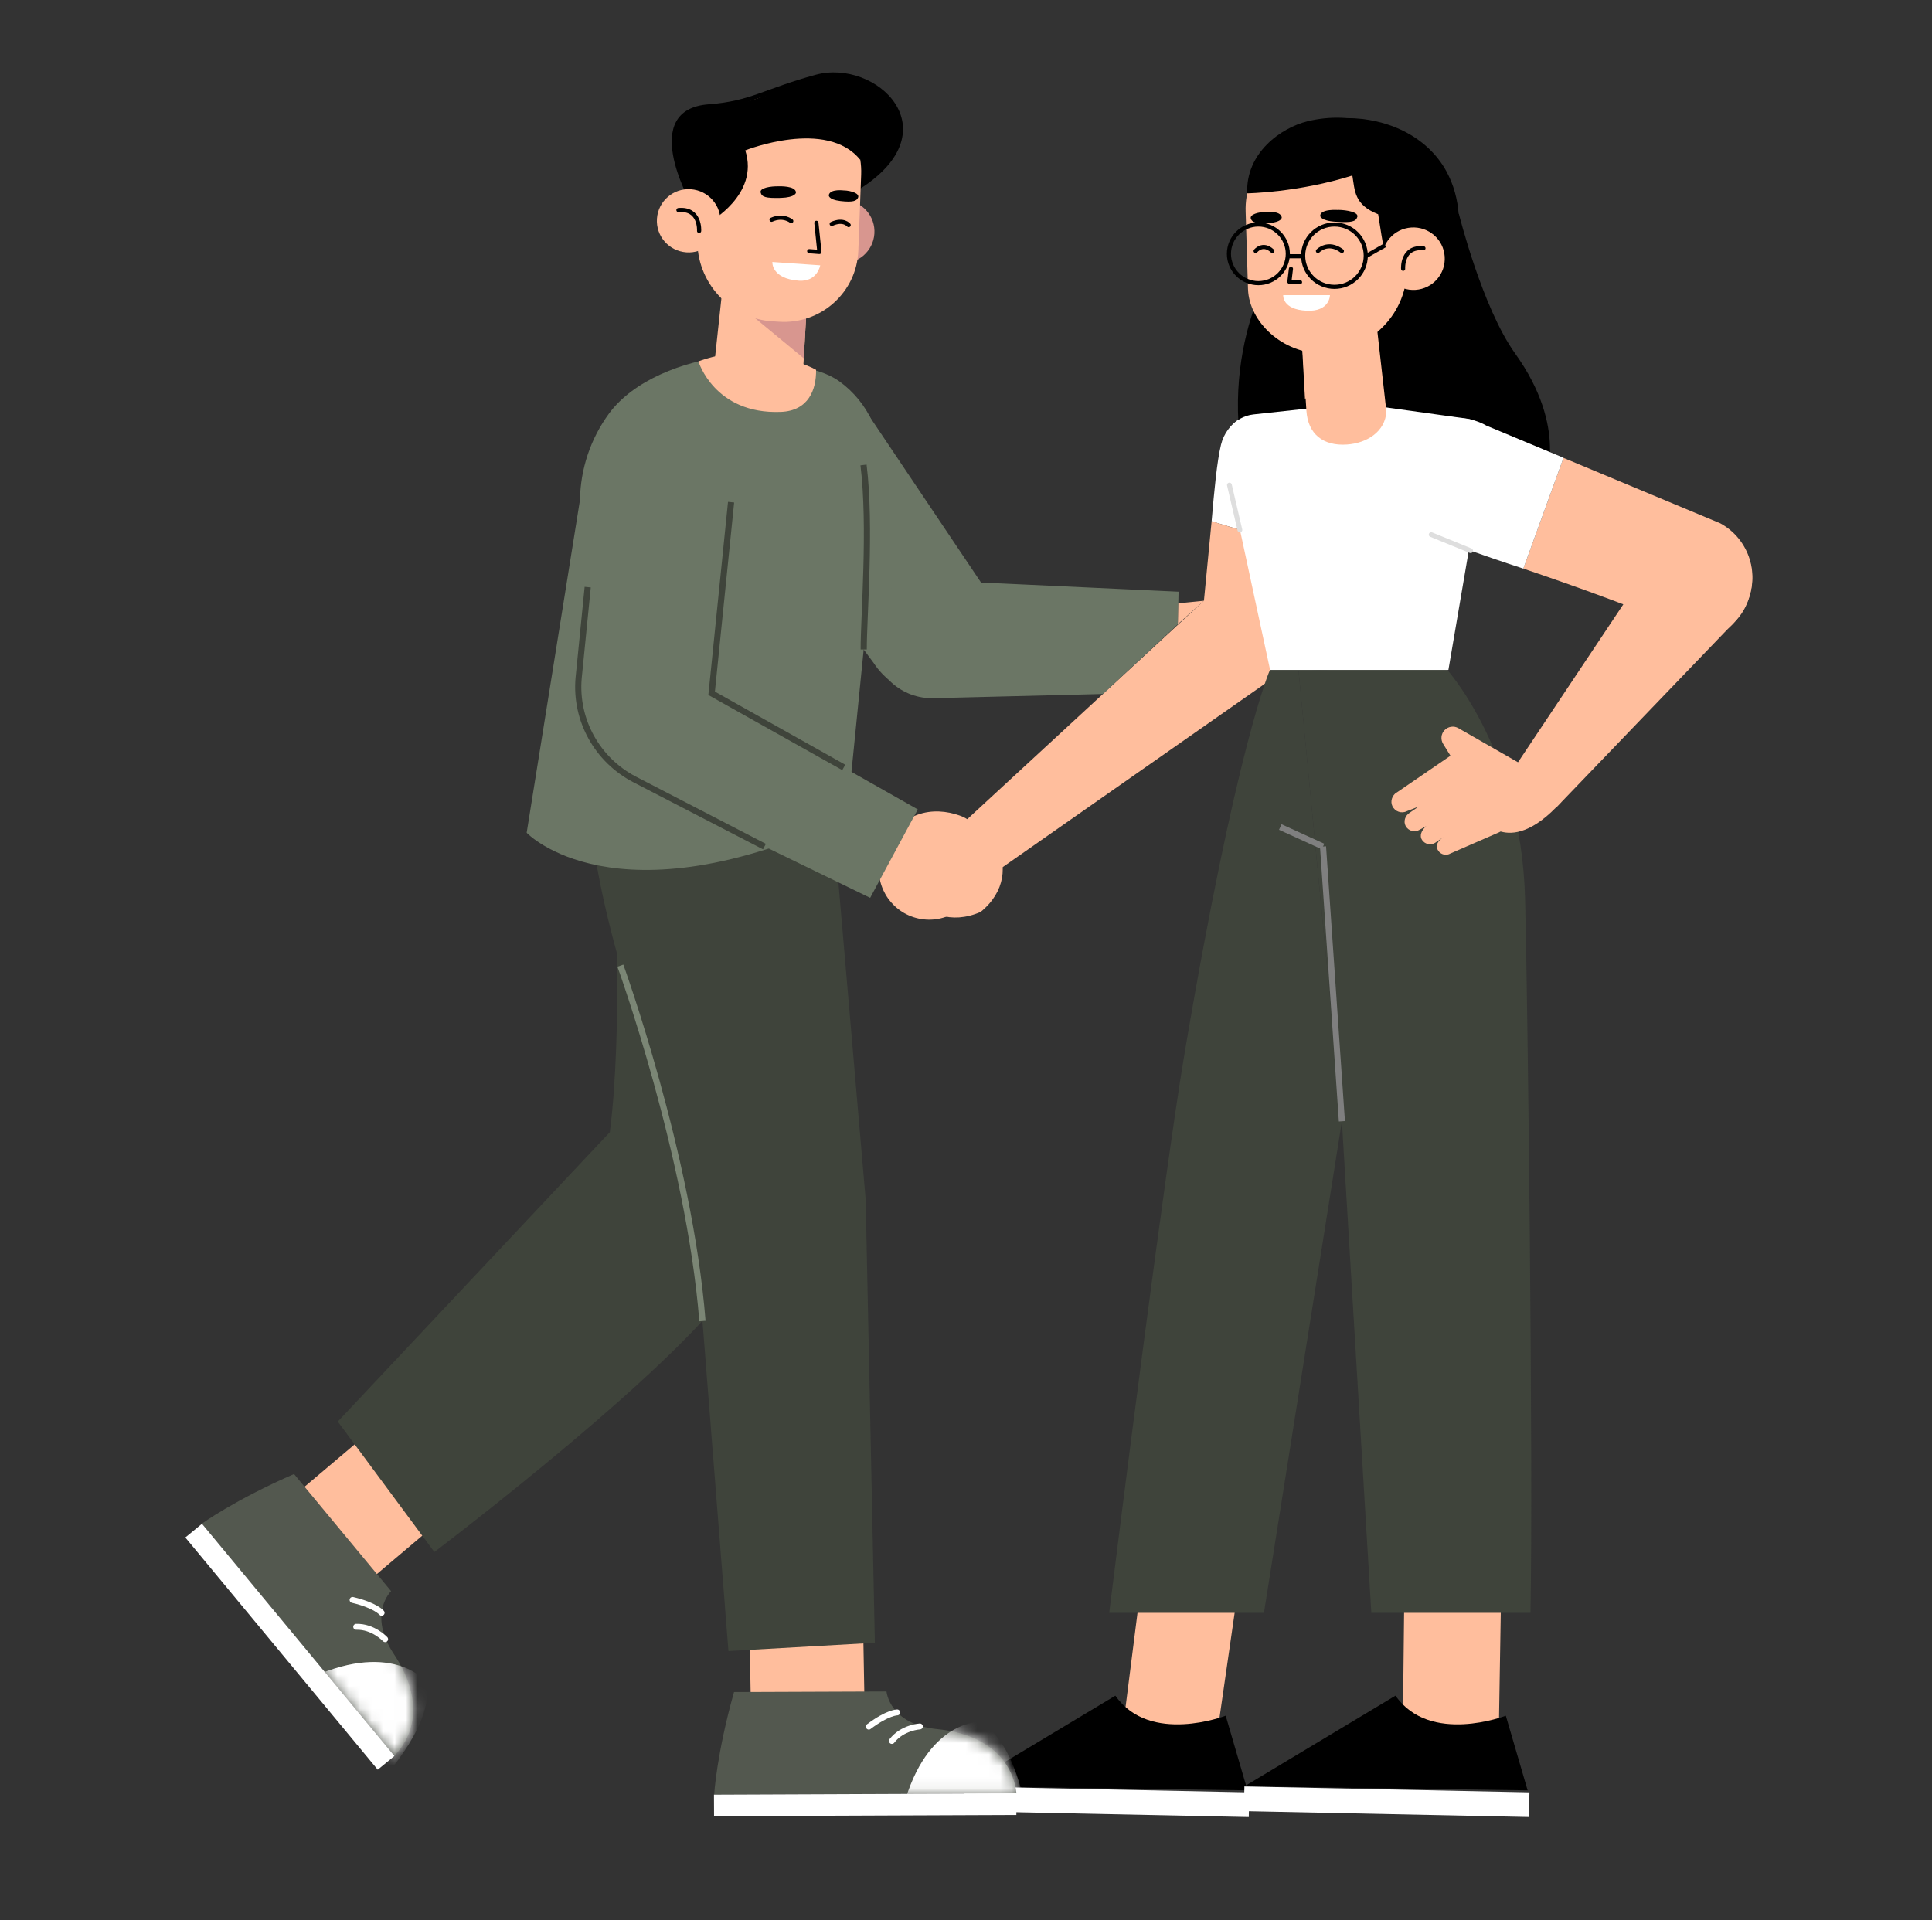 <svg width="169" height="168" viewBox="0 0 169 168" fill="none" xmlns="http://www.w3.org/2000/svg">
<rect x="0" y="0" width="169" height="168" fill="#333333" stroke="none"/>
<path d="M114.044 40.462C114.404 38.57 113.24 36.721 111.375 36.218C109.364 35.672 107.294 36.891 106.806 38.911C106.455 40.359 106.216 42.907 105.985 45.609L113.599 47.927L114.044 40.453V40.462Z" fill="white"/>
<path d="M113.599 47.927L105.985 45.609L104.975 56.057C104.787 57.974 106.199 59.627 108.115 59.892C108.141 59.892 108.158 59.892 108.184 59.9C110.305 60.224 112.307 58.818 112.71 56.713L113.599 47.918V47.927Z" fill="#FFBE9D"/>
<path d="M82.594 73.535L107.884 50.185C107.884 50.185 110.451 52.929 111.811 54.242C113.189 55.571 113.146 57.778 111.726 59.065L86.418 76.773L82.585 73.544L82.594 73.535Z" fill="#FFBE9D"/>
<path d="M85.777 79.79C90.166 76.237 86.427 70.118 81.242 72.376C76.853 75.93 80.592 82.049 85.777 79.79Z" fill="#FFBE9D"/>
<path d="M79.745 77.37C79.745 77.37 78.128 77.728 78.479 75.555C78.829 73.382 80.318 71.345 84.493 72.018L79.745 77.37Z" fill="#FFBE9D"/>
<path d="M127.613 18.705L111.957 22.242C111.957 22.242 106.139 30.457 109.15 42.209H135.108C135.108 42.209 137.23 37.479 132.533 30.925C129.65 26.903 127.613 18.705 127.613 18.705Z" fill="black"/>
<path d="M106.618 150.676L108.492 137.697L100.022 137.006L98.208 151.323L104.796 152.815L106.618 150.676Z" fill="#FFBE9D"/>
<path d="M107.208 150.113C107.208 150.113 100.569 152.678 97.566 148.358L84.348 156.292L109.125 156.641L107.217 150.113H107.208Z" fill="black"/>
<path d="M84.346 156.304L84.3 158.46L109.235 158.976L109.28 156.82L84.346 156.304Z" fill="white"/>
<path d="M117.381 98.104L110.562 141.114H97.027C97.806 134.765 101.853 102.706 103.572 92.445C108.158 65.175 111.084 58.622 111.084 58.622L121.274 56.798L122.403 58.434L113.591 58.707L117.381 98.112V98.104Z" fill="#3F443B"/>
<path d="M131.121 150.676L131.335 137.697L122.865 137.006L122.711 151.323L129.299 152.815L131.121 150.676Z" fill="#FFBE9D"/>
<path d="M131.712 150.113C131.712 150.113 125.072 152.678 122.069 148.358L108.851 156.292L133.628 156.641L131.72 150.113H131.712Z" fill="black"/>
<path d="M108.853 156.301L108.808 158.457L133.742 158.973L133.787 156.817L108.853 156.301Z" fill="white"/>
<path d="M122.403 58.426L126.339 58.306C126.339 58.306 133.055 65.439 133.406 78.64C133.637 87.443 134.124 128.28 133.876 141.114H119.956L117.381 98.104L113.591 58.698L122.403 58.426Z" fill="#3F443B"/>
<path d="M117.381 98.104L115.73 74.064" stroke="#7F7F7F" stroke-width="0.532" stroke-miterlimit="10"/>
<path d="M115.73 74.064L111.991 72.359" stroke="#7F7F7F" stroke-width="0.532" stroke-miterlimit="10"/>
<path d="M118.664 35.289L128.358 36.635C129.478 36.789 130.248 37.845 130.052 38.953L126.698 58.613H111.101L107.037 39.729C106.738 38.041 107.927 36.448 109.647 36.26L118.681 35.28L118.664 35.289Z" fill="white"/>
<path d="M108.457 46.367L107.542 42.439" stroke="#DEDEDE" stroke-width="0.42" stroke-linecap="round" stroke-linejoin="round"/>
<path d="M136.768 40.053L133.251 49.75C133.251 49.75 144.134 53.398 146.521 54.855C149.216 56.491 151.287 55.75 152.707 52.946C154.024 50.355 153.04 47.185 150.482 45.788L136.759 40.061L136.768 40.053Z" fill="#FFBE9D"/>
<path d="M129.966 37.206C127.665 35.945 124.781 36.661 123.336 38.851C121.778 41.212 121.103 44.62 123.515 46.095C125.243 47.151 133.251 49.751 133.251 49.751L136.768 40.053L129.966 37.215V37.206Z" fill="white"/>
<path d="M128.64 48.182L125.192 46.776" stroke="#DEDEDE" stroke-width="0.42" stroke-linecap="round" stroke-linejoin="round"/>
<path d="M132.071 67.766L145.315 47.901C146.855 45.847 149.806 45.489 151.791 47.117C153.802 48.762 153.674 52.349 151.894 54.241L136.126 70.655L132.079 67.757L132.071 67.766Z" fill="#FFBE9D"/>
<path d="M122.163 69.351L126.878 66.121L126.236 65.081C126.005 64.707 126.048 64.212 126.356 63.888C126.672 63.556 127.177 63.479 127.571 63.709L132.841 66.726L136.562 70.169C134.141 72.862 132.353 73.067 131.267 72.751C131.155 72.811 131.036 72.871 130.924 72.913L126.886 74.669C126.518 74.89 126.048 74.788 125.808 74.43C125.637 74.174 125.526 73.74 126.279 73.228L125.526 73.748C125.141 73.978 124.636 73.868 124.388 73.484C124.157 73.152 124.319 72.649 124.756 72.282L124.165 72.606C123.746 72.862 123.19 72.709 122.951 72.257C122.754 71.865 122.908 71.388 123.267 71.141L124.097 70.57L123.07 70.97C122.608 71.209 122.027 71.021 121.796 70.527C121.599 70.109 121.77 69.607 122.155 69.342L122.163 69.351Z" fill="#FFBE9D"/>
<path d="M118.322 12.518C117.971 11.913 117.852 10.336 117.852 10.336C121.282 10.336 124.816 11.87 126.527 14.998C129.034 19.591 127.211 26.707 121.308 28.863C115.644 30.942 118.656 13.098 118.656 13.098L118.322 12.518Z" fill="black"/>
<path d="M113.899 29.962L114.275 35.911C114.404 37.999 115.764 39.038 117.826 38.894C119.588 38.774 121.18 37.752 121.274 35.996L120.221 26.665L113.89 29.962H113.899Z" fill="#FFBE9D"/>
<path d="M114.155 34.922L121.137 28.113L113.847 29.358L114.155 34.922Z" fill="#FFBE9D"/>
<path d="M115.713 30.925C112.188 30.934 109.27 28.173 109.168 25.301L108.962 18.535C108.834 14.938 111.589 11.887 115.191 11.64C117.903 11.453 122.822 15.458 122.976 17.785L123.087 23.23C123.173 27.44 119.939 30.636 115.713 30.925Z" fill="#FFBE9D"/>
<path d="M109.099 16.916C108.954 13.379 112.059 11.172 114.386 10.609C116.32 10.14 118.356 10.2 120.247 10.831C122.497 11.581 124.935 13.26 123.276 16.941C124.362 17.478 125.329 18.083 125.329 18.083L121.274 22.923C121.274 22.923 120.983 21.594 120.555 18.748C118.442 17.913 118.519 16.685 118.296 15.356C113.591 16.847 109.091 16.916 109.091 16.916H109.099Z" fill="black"/>
<path d="M126.373 22.446C126.475 23.955 125.338 25.259 123.823 25.361C122.309 25.463 121 24.33 120.897 22.821C120.795 21.313 121.932 20.009 123.447 19.907C124.961 19.805 126.27 20.938 126.373 22.446Z" fill="#FFBE9D"/>
<path d="M122.737 23.52C122.737 23.52 122.6 21.543 124.516 21.722" stroke="black" stroke-width="0.36" stroke-linecap="round" stroke-linejoin="round"/>
<path d="M112.924 23.52L112.787 24.653L113.719 24.688" stroke="black" stroke-width="0.36" stroke-linecap="round" stroke-linejoin="round"/>
<path d="M117.081 18.373C117.081 18.373 115.499 18.245 115.482 18.884C115.482 18.884 115.482 19.319 116.868 19.404C118.245 19.489 118.604 19.387 118.733 18.978C118.861 18.569 117.826 18.373 117.081 18.364V18.373Z" fill="black"/>
<path d="M110.708 18.543C110.708 18.543 112.017 18.407 112.119 19.012C112.119 19.012 112.179 19.421 111.041 19.514C109.895 19.608 109.527 19.463 109.416 19.131C109.296 18.756 110.092 18.552 110.708 18.543Z" fill="black"/>
<path d="M112.248 25.821H116.337C116.337 25.821 116.337 27.287 114.292 27.184C112.136 27.082 112.248 25.821 112.248 25.821Z" fill="white"/>
<path d="M115.285 21.96C115.285 21.96 116.157 21.04 117.381 21.96" stroke="black" stroke-width="0.36" stroke-linecap="round" stroke-linejoin="round"/>
<path d="M109.835 21.96C109.835 21.96 110.46 21.176 111.298 21.96" stroke="black" stroke-width="0.36" stroke-linecap="round" stroke-linejoin="round"/>
<path d="M112.641 22.42H113.967" stroke="black" stroke-width="0.36" stroke-miterlimit="10"/>
<path d="M119.469 22.421L121.163 21.457" stroke="black" stroke-width="0.36" stroke-miterlimit="10"/>
<path d="M116.731 25.097C118.243 25.097 119.468 23.876 119.468 22.37C119.468 20.863 118.243 19.643 116.731 19.643C115.219 19.643 113.993 20.863 113.993 22.37C113.993 23.876 115.219 25.097 116.731 25.097Z" stroke="black" stroke-width="0.36" stroke-miterlimit="10"/>
<path d="M112.65 22.208C112.65 23.622 111.495 24.773 110.074 24.773C108.654 24.773 107.499 23.622 107.499 22.208C107.499 20.793 108.654 19.643 110.074 19.643C111.495 19.643 112.65 20.793 112.65 22.208Z" stroke="black" stroke-width="0.36" stroke-miterlimit="10"/>
<path d="M37.325 121.045L23.894 132.399L30.327 139.949L43.758 128.595L37.325 121.045Z" fill="#FFBE9D"/>
<path d="M25.725 128.97L34.212 139.214C34.212 139.214 32.125 141.216 34.469 144.744C36.813 148.272 36.582 151.468 34.486 153.624L17.657 133.308C17.657 133.308 20.541 131.22 25.725 128.962V128.97Z" fill="#53584F"/>
<mask id="mask0_46_656" style="mask-type:luminance" maskUnits="userSpaceOnUse" x="17" y="128" width="20" height="26">
<path d="M25.725 128.97L34.212 139.214C34.212 139.214 32.125 141.216 34.469 144.744C36.813 148.272 36.582 151.468 34.486 153.624L17.657 133.308C17.657 133.308 20.541 131.22 25.725 128.962V128.97Z" fill="white"/>
</mask>
<g mask="url(#mask0_46_656)">
<path d="M37.19 147.062C37.19 147.062 34.144 143.347 26.606 147.062L33.596 155.508C33.596 155.508 38.319 150.352 37.181 147.054L37.19 147.062Z" fill="white"/>
</g>
<path d="M34.501 153.636L17.669 133.319L16.211 134.518L33.043 154.834L34.501 153.636Z" fill="white"/>
<path d="M33.382 141.106C33.382 141.106 32.861 140.458 30.841 139.981" stroke="white" stroke-width="0.517" stroke-linecap="round" stroke-linejoin="round"/>
<path d="M33.69 143.415C33.69 143.415 32.647 142.29 31.158 142.333" stroke="white" stroke-width="0.517" stroke-linecap="round" stroke-linejoin="round"/>
<path d="M53.83 75.555C53.83 75.555 54.472 90.417 53.343 99.058L29.549 124.377L37.994 135.788C37.994 135.788 60.538 118.735 64.619 111.483C68.708 104.231 65.928 91.823 65.928 91.823L53.822 75.555H53.83Z" fill="#3F443B"/>
<path d="M75.349 133.905L65.409 134.083L65.725 151.626L75.665 151.448L75.349 133.905Z" fill="#FFBE9D"/>
<path d="M64.208 148.042L77.546 147.991C77.546 147.991 77.777 150.872 82.004 151.289C86.23 151.715 88.566 153.922 88.917 156.905L62.471 157.016C62.471 157.016 62.677 153.471 64.208 148.042Z" fill="#53584F"/>
<mask id="mask1_46_656" style="mask-type:luminance" maskUnits="userSpaceOnUse" x="62" y="147" width="27" height="11">
<path d="M64.208 148.042L77.546 147.991C77.546 147.991 77.777 150.872 82.004 151.289C86.23 151.715 88.566 153.922 88.917 156.905L62.471 157.016C62.471 157.016 62.677 153.471 64.208 148.042Z" fill="white"/>
</mask>
<g mask="url(#mask1_46_656)">
<path d="M85.528 150.667C85.528 150.667 80.712 150.667 78.829 158.831L89.815 158.788C89.815 158.788 88.797 151.886 85.52 150.667H85.528Z" fill="white"/>
</g>
<path d="M88.898 156.911L62.453 157.017L62.461 158.9L88.906 158.795L88.898 156.911Z" fill="white"/>
<path d="M78.479 149.823C78.479 149.823 77.649 149.823 75.998 151.067" stroke="white" stroke-width="0.517" stroke-linecap="round" stroke-linejoin="round"/>
<path d="M80.464 151.051C80.464 151.051 78.932 151.136 78.017 152.32" stroke="white" stroke-width="0.517" stroke-linecap="round" stroke-linejoin="round"/>
<path d="M53.317 61.843C53.12 61.8 47.08 66.573 58.211 96.289C60.324 101.939 60.521 107.93 61.316 113.903L63.72 144.455L76.528 143.73L75.724 104.947L72.207 64.059L53.325 61.834L53.317 61.843Z" fill="#3F443B"/>
<path d="M54.267 84.486C54.267 84.486 60.298 101.112 61.445 115.582" stroke="#7B8675" stroke-width="0.547" stroke-miterlimit="10"/>
<path d="M75.442 35.519L85.999 51.242C88.104 54.344 88.164 58.307 84.87 60.113C81.927 61.732 78.231 60.803 76.408 57.983L65.423 43.214C63.472 40.189 63.977 35.357 67.108 33.576C69.966 31.957 73.594 32.792 75.433 35.502L75.442 35.519Z" fill="#6B7665"/>
<path d="M103.093 51.77L80.729 50.73C77.623 50.543 76.143 52.997 76.288 56.099C76.417 58.971 78.847 61.196 81.73 61.085L96.48 60.718L103.033 54.617L103.093 51.779V51.77Z" fill="#6B7665"/>
<path d="M103.076 52.784L105.318 52.562L103.033 54.608L103.076 52.784Z" fill="#FFBE9D"/>
<path d="M77.093 41.39C77.349 38.254 75.963 35.195 73.405 33.354C71.42 31.931 68.144 31.889 66.124 31.727C66.124 31.727 66.612 30.84 63.447 31.198C59.802 31.616 55.43 33.243 53.266 36.192C51.657 38.391 50.776 41.024 50.733 43.742L46.07 72.862C46.07 72.862 53.736 81 74.081 71.532L77.093 41.39Z" fill="#6B7665"/>
<path d="M75.553 56.824C75.544 54.011 76.203 46.069 75.536 40.683" stroke="#3F443B" stroke-width="0.54" stroke-miterlimit="10"/>
<path d="M80.121 80.31C77.777 79.671 76.391 77.259 77.033 74.924C77.674 72.589 80.096 71.209 82.44 71.848C84.784 72.487 86.17 74.899 85.528 77.234C84.887 79.569 82.466 80.949 80.121 80.31Z" fill="#FFBE9D"/>
<path d="M85.041 73.816C85.041 73.816 86.119 72.129 83.946 71.354C81.773 70.578 78.53 70.774 77.033 74.933L85.041 73.816Z" fill="#FFBE9D"/>
<path d="M80.293 70.825L58.168 58.298C55.49 56.721 53.052 58.238 51.76 61.059C50.562 63.675 51.708 66.76 54.326 67.962L76.117 78.555L80.284 70.817L80.293 70.825Z" fill="#6B7665"/>
<path d="M64.858 40.905L62.249 60.658C61.684 64.357 59.023 67.305 55.37 66.411C52.111 65.61 50.023 62.422 50.613 59.124L52.256 39.78C52.88 36.243 56.551 33.039 60.059 33.849C63.258 34.59 65.355 37.658 64.858 40.896V40.905Z" fill="#6B7665"/>
<path d="M73.807 67.144L62.249 60.658L63.951 43.938" stroke="#3F443B" stroke-width="0.54" stroke-miterlimit="10"/>
<path d="M51.409 51.37L50.613 59.346C50.305 63.002 52.239 66.487 55.507 68.192L66.869 74.072" stroke="#3F443B" stroke-width="0.54" stroke-miterlimit="10"/>
<path d="M60.358 17.631C60.358 17.631 55.841 9.587 61.992 9.127C65.662 8.854 66.792 7.789 71.352 6.544C76.622 5.113 83.296 11.342 75.262 16.498L63.515 13.081L60.349 17.631H60.358Z" fill="black"/>
<path d="M70.941 20.069C70.83 21.594 71.985 22.915 73.516 23.026C75.048 23.137 76.374 21.986 76.485 20.461C76.597 18.935 75.442 17.614 73.91 17.503C72.379 17.393 71.052 18.543 70.941 20.069Z" fill="#D8968F"/>
<path d="M70.762 23.222L70.257 32.289C70.094 34.837 68.332 34.905 65.817 34.726C63.669 34.573 62.634 33.729 62.514 31.582L63.549 21.977L70.77 23.213L70.762 23.222Z" fill="#FFBE9D"/>
<path d="M70.308 31.352L64.636 26.665L70.65 25.395L70.308 31.352Z" fill="#D8968F"/>
<path d="M67.588 28.113L68.126 28.148C71.797 28.403 74.945 25.582 75.082 21.927L75.33 15.279C75.467 11.64 72.678 8.547 69.025 8.291C65.286 8.027 61.393 10.788 61.128 14.512L61 20.938C60.923 24.696 63.823 27.858 67.588 28.122V28.113Z" fill="#FFBE9D"/>
<path d="M71.412 19.498L71.677 22.046L70.787 21.977" stroke="black" stroke-width="0.367" stroke-linecap="round" stroke-linejoin="round"/>
<path d="M68.126 16.302C68.126 16.302 69.632 16.234 69.624 16.856C69.624 16.856 69.607 17.273 68.289 17.316C66.972 17.35 66.638 17.239 66.535 16.839C66.433 16.438 67.416 16.285 68.126 16.302Z" fill="black"/>
<path d="M73.859 16.668C73.859 16.668 72.618 16.489 72.498 17.069C72.498 17.069 72.421 17.461 73.508 17.589C74.594 17.717 74.954 17.589 75.065 17.273C75.193 16.916 74.449 16.694 73.859 16.66V16.668Z" fill="black"/>
<path d="M71.754 23.213L67.562 22.923C67.562 22.923 67.451 24.381 69.88 24.559C71.497 24.67 71.746 23.222 71.746 23.222L71.754 23.213Z" fill="white"/>
<path d="M69.213 19.344C69.213 19.344 68.52 18.765 67.493 19.225" stroke="black" stroke-width="0.367" stroke-linecap="round" stroke-linejoin="round"/>
<path d="M74.235 19.694C74.235 19.694 73.782 19.123 72.755 19.591" stroke="black" stroke-width="0.367" stroke-linecap="round" stroke-linejoin="round"/>
<path d="M62.001 19.464C62.001 19.464 66.45 17.061 65.192 13.157C65.192 13.157 72.327 10.32 75.262 14.001L76.425 9.646L71.129 7.073L62.36 9.834L59.93 12.961L60.375 17.239L62.018 19.472L62.001 19.464Z" fill="black"/>
<path d="M57.466 19.123C57.355 20.648 58.51 21.969 60.041 22.08C61.573 22.191 62.899 21.04 63.01 19.515C63.121 17.989 61.967 16.669 60.435 16.558C58.904 16.447 57.578 17.597 57.466 19.123Z" fill="#FFBE9D"/>
<path d="M61.154 20.205C61.154 20.205 61.291 18.202 59.349 18.381" stroke="black" stroke-width="0.367" stroke-linecap="round" stroke-linejoin="round"/>
<path d="M64.276 31.122C64.276 31.122 63.584 30.721 61.094 31.616C61.094 31.616 62.488 36.269 68.306 36.039C70.719 35.945 71.412 34.096 71.386 32.357C71.386 32.391 71.386 32.323 71.386 32.357C71.386 32.357 69.487 31.198 65.817 31.036L64.285 31.122H64.276Z" fill="#FFBE9D"/>
</svg>
